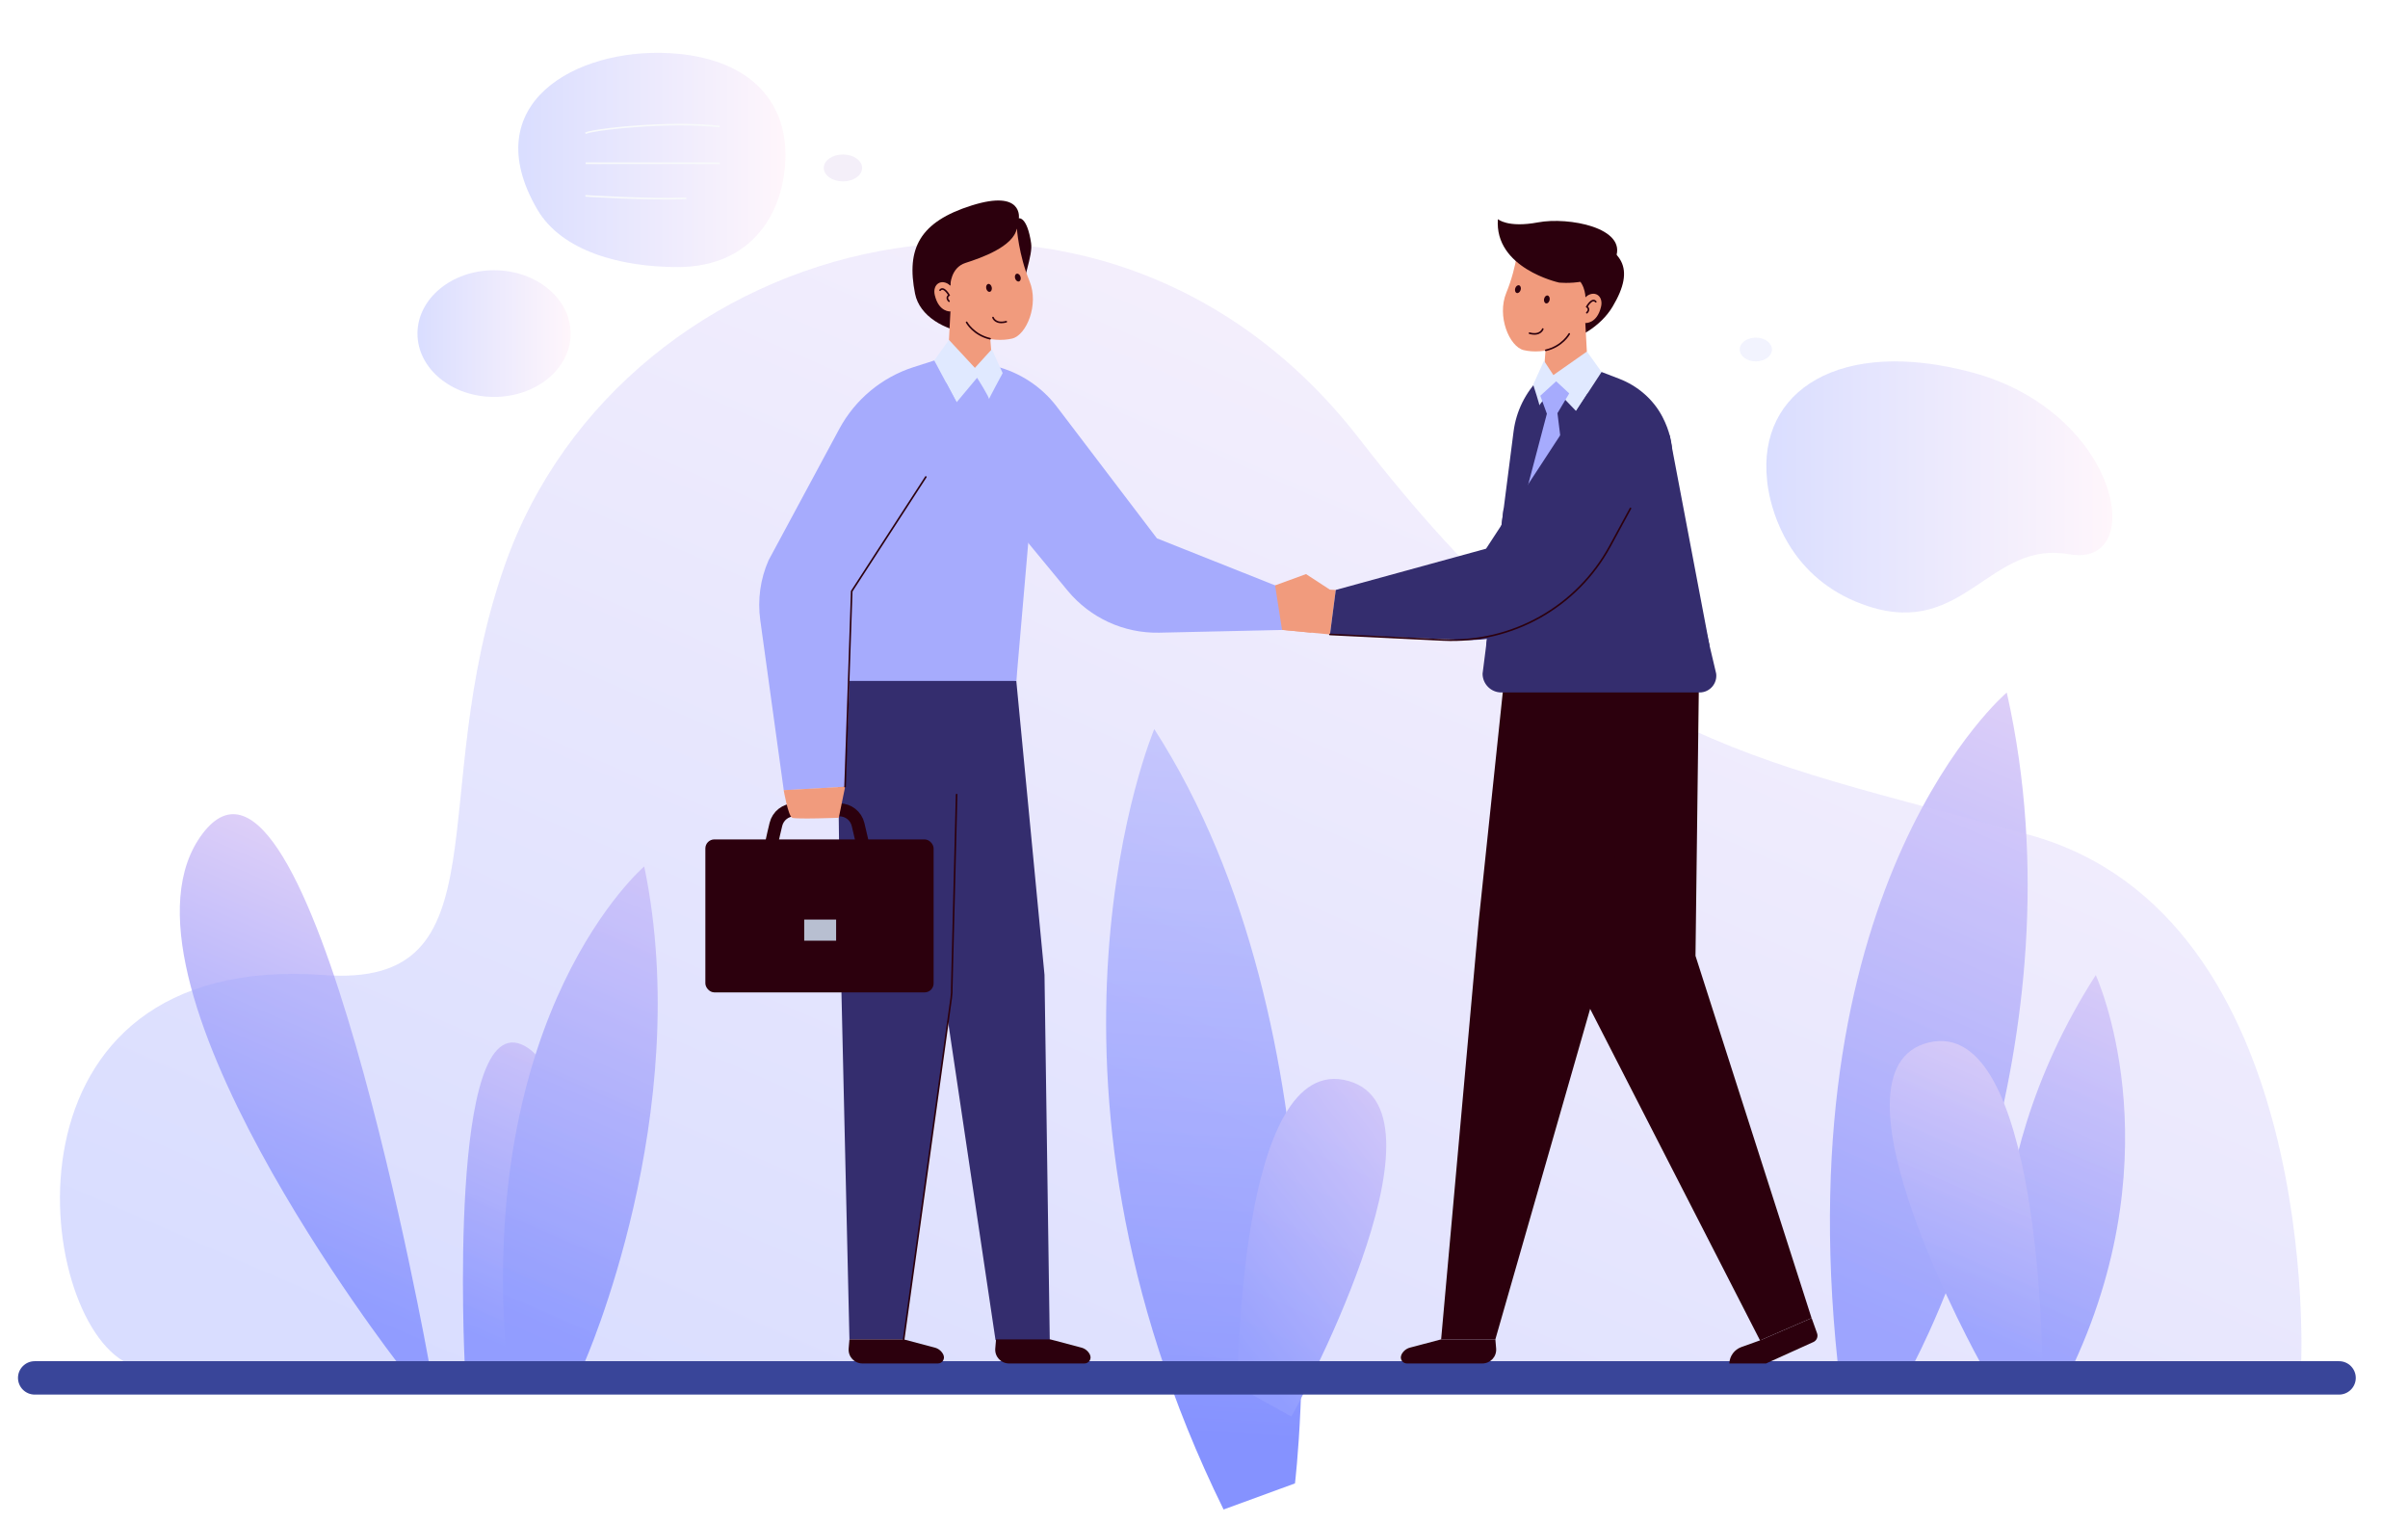 <?xml version="1.0" encoding="UTF-8"?>
<svg xmlns="http://www.w3.org/2000/svg" xmlns:xlink="http://www.w3.org/1999/xlink" viewBox="0 0 370.71 234.39">
  <defs>
    <style>
      .cls-1, .cls-2, .cls-3, .cls-4, .cls-5, .cls-6, .cls-7, .cls-8, .cls-9, .cls-10, .cls-11, .cls-12, .cls-13, .cls-14 {
        fill: none;
      }

      .cls-15 {
        fill: url(#linear-gradient);
      }

      .cls-16 {
        fill: none;
      }

      .cls-17 {
        fill: #f4eff9;
      }

      .cls-18 {
        fill: #f19b7d;
      }

      .cls-19 {
        fill: #b8bfd1;
      }

      .cls-20 {
        fill: #a6abfd;
      }

      .cls-21 {
        fill: none;
      }

      .cls-22 {
        fill: #e0e9ff;
      }

      .cls-23 {
        fill: #2c000d;
      }

      .cls-24 {
        fill: #342d6e;
      }

      .cls-25 {
        fill: #394599;
      }

      .cls-2 {
        stroke: url(#_Новый_образец_узора_1-8);
      }

      .cls-2, .cls-3, .cls-4, .cls-5, .cls-6, .cls-7, .cls-8, .cls-26, .cls-27, .cls-9, .cls-10, .cls-11, .cls-12, .cls-13, .cls-14 {
        stroke-miterlimit: 10;
      }

      .cls-2, .cls-3, .cls-4, .cls-5, .cls-6, .cls-7, .cls-8, .cls-26, .cls-27, .cls-9, .cls-10, .cls-11, .cls-12, .cls-14 {
        stroke-width: .25px;
      }

      .cls-2, .cls-3, .cls-4, .cls-5, .cls-6, .cls-7, .cls-8, .cls-9, .cls-10, .cls-11, .cls-12 {
        stroke-linecap: round;
      }

      .cls-3 {
        stroke: url(#_Новый_образец_узора_1-7);
      }

      .cls-4 {
        stroke: url(#_Новый_образец_узора_1-3);
      }

      .cls-5 {
        stroke: url(#_Новый_образец_узора_1-6);
      }

      .cls-6 {
        stroke: url(#_Новый_образец_узора_1-4);
      }

      .cls-7 {
        stroke: url(#_Новый_образец_узора_1-5);
      }

      .cls-8, .cls-13 {
        stroke: #2c000d;
      }

      .cls-26 {
        stroke: url(#_Новый_образец_узора_1-9);
      }

      .cls-26, .cls-27 {
        fill: url(#_Новый_образец_узора_1);
      }

      .cls-27 {
        filter: url(#drop-shadow-1);
        stroke: url(#_Новый_образец_узора_1-2);
      }

      .cls-9 {
        stroke: url(#_Новый_образец_узора_1-10);
      }

      .cls-10 {
        stroke: url(#_Новый_образец_узора_1-12);
      }

      .cls-11 {
        stroke: url(#_Новый_образец_узора_1-13);
      }

      .cls-12 {
        stroke: url(#_Новый_образец_узора_1-11);
      }

      .cls-28 {
        fill: #daddfc;
      }

      .cls-28, .cls-29, .cls-30, .cls-31, .cls-32 {
        opacity: .34;
      }

      .cls-13 {
        stroke-width: 2px;
      }

      .cls-33 {
        fill: url(#linear-gradient-8);
      }

      .cls-34 {
        fill: url(#linear-gradient-3);
      }

      .cls-35 {
        fill: url(#linear-gradient-4);
      }

      .cls-36 {
        fill: url(#linear-gradient-2);
      }

      .cls-37 {
        fill: url(#linear-gradient-6);
      }

      .cls-38 {
        fill: url(#linear-gradient-7);
      }

      .cls-39 {
        fill: url(#linear-gradient-5);
      }

      .cls-29 {
        fill: url(#linear-gradient-10);
      }

      .cls-30 {
        fill: url(#linear-gradient-12);
      }

      .cls-31 {
        fill: url(#linear-gradient-11);
      }

      .cls-32 {
        fill: url(#linear-gradient-9);
      }

      .cls-14 {
        stroke: #f8fafb;
      }
    </style>
    <pattern id="_Новый_образец_узора_1" data-name="Новый образец узора 1" x="0" y="0" width="314.98" height="314.98" patternTransform="translate(-325.9 -308.57)" patternUnits="userSpaceOnUse" viewBox="0 0 314.98 314.98">
      <g>
        <rect class="cls-1" width="314.98" height="314.98"/>
        <rect class="cls-16" width="314.98" height="314.98"/>
      </g>
    </pattern>
    <pattern id="_Новый_образец_узора_1-2" data-name="Новый образец узора 1" patternTransform="translate(-320.43 -303.13)" xlink:href="#_Новый_образец_узора_1"/>
    <filter id="drop-shadow-1" filterUnits="userSpaceOnUse">
      <feOffset dx="5" dy="5"/>
      <feGaussianBlur result="blur" stdDeviation="5"/>
      <feFlood flood-color="#503972" flood-opacity=".4"/>
      <feComposite in2="blur" operator="in"/>
      <feComposite in="SourceGraphic"/>
    </filter>
    <linearGradient id="linear-gradient" x1="281.5" y1="198.69" x2="336.45" y2="72.15" gradientUnits="userSpaceOnUse">
      <stop offset="0" stop-color="#919dff"/>
      <stop offset="1" stop-color="#ffe5f5"/>
    </linearGradient>
    <linearGradient id="linear-gradient-2" x1="309.79" y1="204.19" x2="341.32" y2="131.6" xlink:href="#linear-gradient"/>
    <linearGradient id="linear-gradient-3" x1="38.02" y1="192.96" x2="73.48" y2="111.32" xlink:href="#linear-gradient"/>
    <linearGradient id="linear-gradient-4" x1="69.13" y1="203.96" x2="94.51" y2="145.52" xlink:href="#linear-gradient"/>
    <linearGradient id="linear-gradient-5" x1="78.88" y1="202.34" x2="119.98" y2="107.7" xlink:href="#linear-gradient"/>
    <pattern id="_Новый_образец_узора_1-3" data-name="Новый образец узора 1" patternTransform="translate(-320.43 -303.13)" xlink:href="#_Новый_образец_узора_1"/>
    <pattern id="_Новый_образец_узора_1-4" data-name="Новый образец узора 1" patternTransform="translate(-320.43 -303.13)" xlink:href="#_Новый_образец_узора_1"/>
    <pattern id="_Новый_образец_узора_1-5" data-name="Новый образец узора 1" patternTransform="translate(-320.43 -303.13)" xlink:href="#_Новый_образец_узора_1"/>
    <linearGradient id="linear-gradient-6" x1="166.81" y1="223.98" x2="229.2" y2="80.34" gradientTransform="translate(-50.49 68.01) rotate(-20.1)" gradientUnits="userSpaceOnUse">
      <stop offset="0" stop-color="#8592ff"/>
      <stop offset="1" stop-color="#e5e5ff"/>
    </linearGradient>
    <pattern id="_Новый_образец_узора_1-6" data-name="Новый образец узора 1" patternTransform="translate(-320.43 -303.13)" xlink:href="#_Новый_образец_узора_1"/>
    <linearGradient id="linear-gradient-7" x1="296.77" y1="201.95" x2="319.6" y2="149.4" xlink:href="#linear-gradient"/>
    <pattern id="_Новый_образец_узора_1-7" data-name="Новый образец узора 1" patternTransform="translate(-320.43 -303.13)" xlink:href="#_Новый_образец_узора_1"/>
    <linearGradient id="linear-gradient-8" x1="189.14" y1="189.77" x2="211.96" y2="137.22" gradientTransform="translate(114.29 -55.26) rotate(29.1)" xlink:href="#linear-gradient"/>
    <pattern id="_Новый_образец_узора_1-8" data-name="Новый образец узора 1" patternTransform="translate(-320.43 -303.13)" xlink:href="#_Новый_образец_узора_1"/>
    <pattern id="_Новый_образец_узора_1-9" data-name="Новый образец узора 1" patternTransform="translate(-320.43 -303.13)" xlink:href="#_Новый_образец_узора_1"/>
    <linearGradient id="linear-gradient-9" x1="157.75" y1="248.12" x2="270.75" y2="-12.06" xlink:href="#linear-gradient"/>
    <linearGradient id="linear-gradient-10" x1="271.92" y1="74.96" x2="325.2" y2="74.96" xlink:href="#linear-gradient"/>
    <pattern id="_Новый_образец_узора_1-10" data-name="Новый образец узора 1" patternTransform="translate(-320.43 -303.13)" xlink:href="#_Новый_образец_узора_1"/>
    <pattern id="_Новый_образец_узора_1-11" data-name="Новый образец узора 1" patternTransform="translate(-320.43 -303.13)" xlink:href="#_Новый_образец_узора_1"/>
    <pattern id="_Новый_образец_узора_1-12" data-name="Новый образец узора 1" patternTransform="translate(-320.43 -303.13)" xlink:href="#_Новый_образец_узора_1"/>
    <pattern id="_Новый_образец_узора_1-13" data-name="Новый образец узора 1" patternTransform="translate(-320.43 -303.13)" xlink:href="#_Новый_образец_узора_1"/>
    <linearGradient id="linear-gradient-11" x1="79.79" y1="24.61" x2="120.92" y2="24.61" xlink:href="#linear-gradient"/>
    <linearGradient id="linear-gradient-12" x1="64.28" y1="51.35" x2="87.85" y2="51.35" xlink:href="#linear-gradient"/>
  </defs>
  <g id="BACKGROUND">
    <rect class="cls-21" x="-295.43" y="-153.13" width="750" height="500"/>
  </g>
  <g id="OBJECTS">
    <g>
      <rect class="cls-27" x="-241.73" y="-110.13" width="631.55" height="404.28"/>
      <g>
        <path class="cls-15" d="M294.63,209.88s26.53-49.03,14.31-103.28c0,0-33.96,28.77-26.02,103.28h11.71Z"/>
        <path class="cls-36" d="M308.94,209.88s-6.37-28.5,13.7-59.78c0,0,12.12,26.24-3.34,59.78h-10.36Z"/>
        <path class="cls-34" d="M61.28,209.88s-46.51-59.88-30.09-81.56c16.41-21.68,34.88,81.56,34.88,81.56h-4.79Z"/>
        <path class="cls-35" d="M78.03,209.88s14.7-42.38,2.74-48.88c-11.97-6.5-9.23,48.88-9.23,48.88h6.5Z"/>
        <path class="cls-39" d="M89.92,209.88s17.15-38.48,9.26-76.51c0,0-25.94,22.16-21.15,76.51h11.88Z"/>
        <line class="cls-4" x1="37.51" y1="143.17" x2="66.36" y2="216.79"/>
        <line class="cls-6" x1="94.21" y1="151.04" x2="80.41" y2="216.08"/>
        <line class="cls-7" x1="302.66" y1="131.09" x2="284.32" y2="227.97"/>
        <path class="cls-37" d="M199.36,228.34s8.46-69.36-21.66-116.11c0,0-22.4,52.89,10.67,120.13l10.99-4.02Z"/>
        <line class="cls-5" x1="181.77" y1="142.73" x2="195.9" y2="248.87"/>
        <path class="cls-38" d="M314.41,209.88s-.24-53.52-17.46-49.41c-17.22,4.11,7.99,49.41,7.99,49.41h9.47Z"/>
        <path class="cls-3" d="M299.83,175.11c-.24,.72,15.69,52.85,15.69,52.85"/>
        <path class="cls-33" d="M198.82,218.05s25.82-46.88,8.77-51.66c-17.05-4.79-17.05,47.06-17.05,47.06l8.28,4.61Z"/>
        <path class="cls-2" d="M203,180.58c-.56,.52-12,53.81-12,53.81"/>
        <rect class="cls-26" x="176.67" y="209.88" width="43.28" height="38.99"/>
      </g>
      <g>
        <path class="cls-32" d="M19.66,209.88H354.26s3.17-68.92-41.82-81.36c-44.99-12.43-66.87-14.18-103.22-61.04-39.64-51.11-113.33-32.31-131.53,19.59-12.46,35.53,.42,65.08-27.82,63.02-51.28-3.73-44.78,52.81-30.21,59.78Z"/>
        <g>
          <path class="cls-29" d="M272.04,73.87s.05,.89,.35,2.31c.91,4.32,4.12,13.53,15.25,17.15,14.79,4.81,18.66-10.22,30.9-8.01,12.24,2.21,7.81-21.9-14.97-28-20.25-5.42-33,2.75-31.53,16.55Z"/>
          <path class="cls-9" d="M283.37,66.89s7.75-2.62,22.17,0"/>
          <path class="cls-12" d="M283.83,71.4s17.85-1.38,31.28,2.02"/>
          <path class="cls-10" d="M283.83,76.64s21.62-.37,31.28,.83"/>
          <path class="cls-11" d="M283.83,81.43s10.67,.18,15.64,.74"/>
        </g>
        <path class="cls-28" d="M272.79,53.8c0,1.01-1.11,1.83-2.48,1.83s-2.48-.82-2.48-1.83,1.11-1.83,2.48-1.83,2.48,.82,2.48,1.83Z"/>
        <path class="cls-17" d="M132.72,25.85c0,1.15-1.32,2.07-2.95,2.07s-2.95-.93-2.95-2.07,1.32-2.07,2.95-2.07,2.95,.93,2.95,2.07Z"/>
        <g>
          <path class="cls-31" d="M120.92,23.78c0,8.62-4.92,17.33-16.6,17.33-8.65,0-17.83-2.38-21.62-8.9-9.46-16.26,5.96-24.8,20.31-24.03,11.94,.64,17.91,6.99,17.91,15.61Z"/>
          <path class="cls-14" d="M90.13,20.52c.67-.54,12.73-1.95,20.66-1.04"/>
          <path class="cls-14" d="M90.16,25.13s15.04-.02,20.66,0"/>
          <path class="cls-14" d="M90.13,30.15s9.74,.62,15.52,.38"/>
        </g>
        <ellipse class="cls-30" cx="76.06" cy="51.35" rx="11.79" ry="9.75"/>
      </g>
      <path class="cls-25" d="M360.1,214.67H5.34c-1.42,0-2.57-1.16-2.57-2.57h0c0-1.42,1.16-2.57,2.57-2.57H360.1c1.42,0,2.57,1.16,2.57,2.57h0c0,1.42-1.16,2.57-2.57,2.57Z"/>
      <g>
        <path class="cls-23" d="M157.12,46.55c.27-3.62,1.91-7.17,1.62-9.12-.62-4.15-1.89-3.83-1.89-3.83,0,0,.72-4.49-7.27-1.97-7.99,2.52-10.09,6.61-8.71,13.57,1.37,6.96,15.7,8.81,16.26,1.35Z"/>
        <polygon class="cls-20" points="152.4 55.5 156.76 59.81 156.46 104.82 155.59 105.94 127.21 97.58 133.35 65.22 152.4 55.5"/>
        <polygon class="cls-24" points="139.12 206.17 147.92 142.95 150.81 97.58 128.72 94.03 129.37 145.35 130.77 206.17 139.12 206.17"/>
        <polygon class="cls-24" points="161.61 206.28 160.8 150.06 156.46 104.82 137.98 98.23 143.83 142.98 153.26 206.28 161.61 206.28"/>
        <path class="cls-18" d="M156.55,35.17s.26,4.03,1.94,8.1c1.5,3.64-.48,8.31-2.66,8.84-2.99,.73-7.75-.43-9.5-4.17,0,0-1.79,.16-2.42-2.51-.4-1.7,1.06-2.65,2.4-1.47,0,0-.19-5.05,2.32-5.16,6.12-.26,7.38-2.92,7.92-3.63Z"/>
        <polygon class="cls-18" points="146.32 47.94 145.86 56.72 152.73 55.67 152.28 49.98 146.32 47.94"/>
        <path class="cls-23" d="M152.68,44.23c.07,.33-.07,.64-.3,.69-.24,.05-.48-.18-.55-.52-.07-.33,.07-.64,.3-.69,.24-.05,.48,.18,.55,.52Z"/>
        <path class="cls-23" d="M157.11,42.6c.1,.32,0,.64-.23,.72-.23,.07-.5-.13-.6-.46-.1-.32,0-.65,.23-.72,.23-.07,.5,.13,.6,.46Z"/>
        <path class="cls-23" d="M146.3,43.96s.02-2.75,2.34-3.49c2.32-.74,7.36-2.48,7.9-5.3,.54-2.82-8.08-1.35-10.59,2.27-2.5,3.62,.34,6.52,.34,6.52Z"/>
        <path class="cls-8" d="M148.81,49.62s1.05,1.93,3.61,2.52"/>
        <path class="cls-8" d="M152.87,48.88s.35,1.09,2.04,.64"/>
        <path class="cls-8" d="M146.1,46.36s-.58-.51,0-.93c0,0-.82-1.45-1.38-.76"/>
        <path class="cls-18" d="M145.64,55.49s2.98,6.2,5.45,4.31c.91-.7,1.52-4.15,1.52-4.15l-6.98-.16Z"/>
        <path class="cls-20" d="M130.76,82.56l-4.57,19.34c-.21,1.55,.99,2.92,2.55,2.92h27.72s0,1.59,0,0l2.45-28.33-22.96,2.93c-1.09,.2-5.18,3.14-5.18,3.14Z"/>
        <path class="cls-20" d="M197.67,90.65l-19.56-7.78-15.39-20.24c-2.37-3.12-5.74-5.33-9.54-6.27h-.01c-14.26,5.56-5.15,14.76-5.15,14.76l16.34,19.8c3.47,4.2,8.67,6.59,14.12,6.47l22.12-.49-2.92-6.23Z"/>
        <path class="cls-22" d="M150.08,56.63l2.61-2.87,1.67,3.67s-2.29,4.23-2.11,4.05c.18-.18-1.83-3.33-1.83-3.33l-3.15,3.77-3.44-6.44,2.26-3.16,3.99,4.3Z"/>
        <path class="cls-20" d="M143.83,55.49l-3.18,1.02c-4.9,1.57-9,4.98-11.44,9.51l-10.89,20.23c-1.27,2.88-1.71,6.07-1.28,9.19l3.62,26.21,9.45-.53,1.05-25.29,16.12-33.89-3.44-6.44Z"/>
        <rect class="cls-23" x="108.59" y="129.21" width="35.14" height="23.55" rx="1.39" ry="1.39"/>
        <path class="cls-23" d="M153.34,206.17l-.12,1.41c-.1,1.24,.87,2.3,2.12,2.3h11.62c.68,0,1.14-.71,.84-1.33v-.02c-.26-.54-.74-.94-1.32-1.09l-4.8-1.27h-8.35Z"/>
        <path class="cls-23" d="M130.77,206.17l-.12,1.41c-.1,1.24,.87,2.3,2.12,2.3h11.62c.68,0,1.14-.71,.84-1.33v-.02c-.26-.54-.74-.94-1.32-1.09l-4.8-1.27h-8.35Z"/>
        <path class="cls-13" d="M118.52,131.59c-.09-.32,.47-2.79,.93-4.69,.32-1.32,1.5-2.24,2.85-2.24h6.94c1.36,0,2.55,.94,2.86,2.26l1.18,5.04"/>
        <path class="cls-18" d="M120.65,121.64s.69,3.99,1.31,4.24c.62,.25,7.17,0,7.17,0l.98-4.78-9.45,.53Z"/>
        <rect class="cls-19" x="123.81" y="141.55" width="4.91" height="3.25"/>
        <path class="cls-8" d="M147.27,122.31l-.74,29.59c.02,.58-.01,1.15-.09,1.72l-7.32,52.55"/>
        <polyline class="cls-8" points="130.1 121.1 131.12 91.01 142.53 73.42"/>
      </g>
      <g>
        <g>
          <path class="cls-23" d="M233.27,48.32c-.27-3.62,1.43-6.66,1.72-8.61,.62-4.15-.32-2.04-.32-2.04,0,0,1.29-3.95,9.21-1.24,5.73,1.97,8.03,4.66,4.38,10.77-3.64,6.09-14.44,8.58-14.99,1.12Z"/>
          <polygon class="cls-23" points="271.07 206.28 240.75 147.13 239.57 99.35 261.66 95.81 261.02 147.13 278.89 202.89 271.07 206.28"/>
          <polygon class="cls-23" points="221.86 206.17 227.63 141.95 232.11 99.35 252.4 100 246.55 149.2 230.21 206.17 221.86 206.17"/>
          <path class="cls-18" d="M233.84,36.95s-.26,4.03-1.94,8.1c-1.5,3.64,.48,8.31,2.66,8.84,2.99,.73,7.75-.43,9.5-4.17,0,0,1.79,.16,2.42-2.51,.4-1.7-1.06-2.65-2.4-1.47,0,0,.19-5.05-2.32-5.16-6.12-.26-7.38-2.92-7.92-3.63Z"/>
          <polygon class="cls-18" points="244.06 49.72 244.53 58.49 237.66 57.45 238.1 51.76 244.06 49.72"/>
          <path class="cls-23" d="M237.71,46.01c-.07,.33,.07,.64,.3,.69,.24,.05,.48-.18,.55-.52,.07-.33-.07-.64-.3-.69-.24-.05-.48,.18-.55,.52Z"/>
          <path class="cls-23" d="M233.27,44.38c-.1,.32,0,.65,.23,.72,.23,.07,.5-.13,.6-.46,.1-.32,0-.64-.23-.72-.23-.07-.5,.13-.6,.46Z"/>
          <path class="cls-23" d="M244.08,45.74s-.02-2.75-2.34-3.49c-2.32-.74-7.36-2.48-7.9-5.3-.54-2.82,8.08-1.35,10.59,2.27,2.5,3.62-.34,6.52-.34,6.52Z"/>
          <path class="cls-8" d="M241.58,51.4s-1.05,1.93-3.61,2.52"/>
          <path class="cls-8" d="M237.51,50.65s-.35,1.09-2.04,.64"/>
          <path class="cls-8" d="M244.29,48.14s.58-.51,0-.93c0,0,.82-1.45,1.38-.76"/>
          <path class="cls-18" d="M244.75,57.26s-2.98,6.2-5.45,4.31c-.91-.7-1.52-4.15-1.52-4.15l6.98-.16Z"/>
          <path class="cls-24" d="M259.63,84.33l4.57,19.34c.21,1.55-.99,2.92-2.55,2.92h-30.52c-1.59,0-2.89-1.29-2.89-2.89l3.24-25.45,22.96,2.93c1.09,.2,5.18,3.14,5.18,3.14Z"/>
          <path class="cls-8" d="M271.07,206.28l-28.48-55.57c-1.2-2.35-1.84-4.95-1.85-7.59l-.09-24.64"/>
          <path class="cls-23" d="M239.95,43.48s-9.92-2.19-9.35-9.75c0,0,1.49,1.38,6.18,.5,4.69-.88,13.76,.83,11.95,5.45-1.82,4.62-8.78,3.81-8.78,3.81Z"/>
          <polygon class="cls-18" points="196.3 90.11 201.06 88.37 204.74 90.77 201.87 97.39 197.37 96.96 196.3 90.11"/>
          <path class="cls-23" d="M230.21,206.17l.12,1.41c.1,1.24-.87,2.3-2.12,2.3h-11.62c-.68,0-1.14-.71-.84-1.33v-.02c.26-.54,.74-.94,1.32-1.09l4.8-1.27h8.35Z"/>
          <path class="cls-24" d="M237.99,57.28l-.88,.87c-2.26,2.23-3.7,5.14-4.1,8.29l-4.22,32.92,6.69,5.41,27.7-5.41-6.14-32.36-19.05-9.72Z"/>
          <path class="cls-22" d="M239.14,57.73l-1.44-2.19-1.67,3.67s1.13,3.45,.95,3.27c-.18-.18,2.34-2.67,2.34-2.67l3.32,3.47,3.93-6.01-2.26-3.16-5.16,3.62Z"/>
          <polygon class="cls-20" points="237.13 60.92 238.14 63.69 233.23 82.31 241.09 74.26 239.77 63.6 241.58 60.56 239.57 58.69 237.13 60.92"/>
          <polygon class="cls-18" points="197.37 96.96 204.74 97.66 205.64 90.81 199.83 90.51 197.37 96.96"/>
          <path class="cls-24" d="M205.64,90.81l23.14-6.35,17.78-27.2,2.68,1.03c2.85,1.09,5.26,3.15,6.68,5.85,2.36,4.51,1.28,7.83,1.28,7.83l-13.58,17.87c-4.36,5.73-11.24,8.97-18.43,8.67l-20.44-.85,.89-6.84Z"/>
          <path class="cls-8" d="M204.74,97.66l17.44,.85c10.63,.52,20.61-5.1,25.69-14.46l3.14-5.79"/>
        </g>
        <path class="cls-23" d="M266.22,209.88h5.66l7.29-3.3c.51-.23,.75-.81,.57-1.34l-.84-2.35-7.82,3.39-2.99,1.07c-1.08,.38-1.82,1.39-1.86,2.53h0Z"/>
      </g>
    </g>
  </g>
</svg>